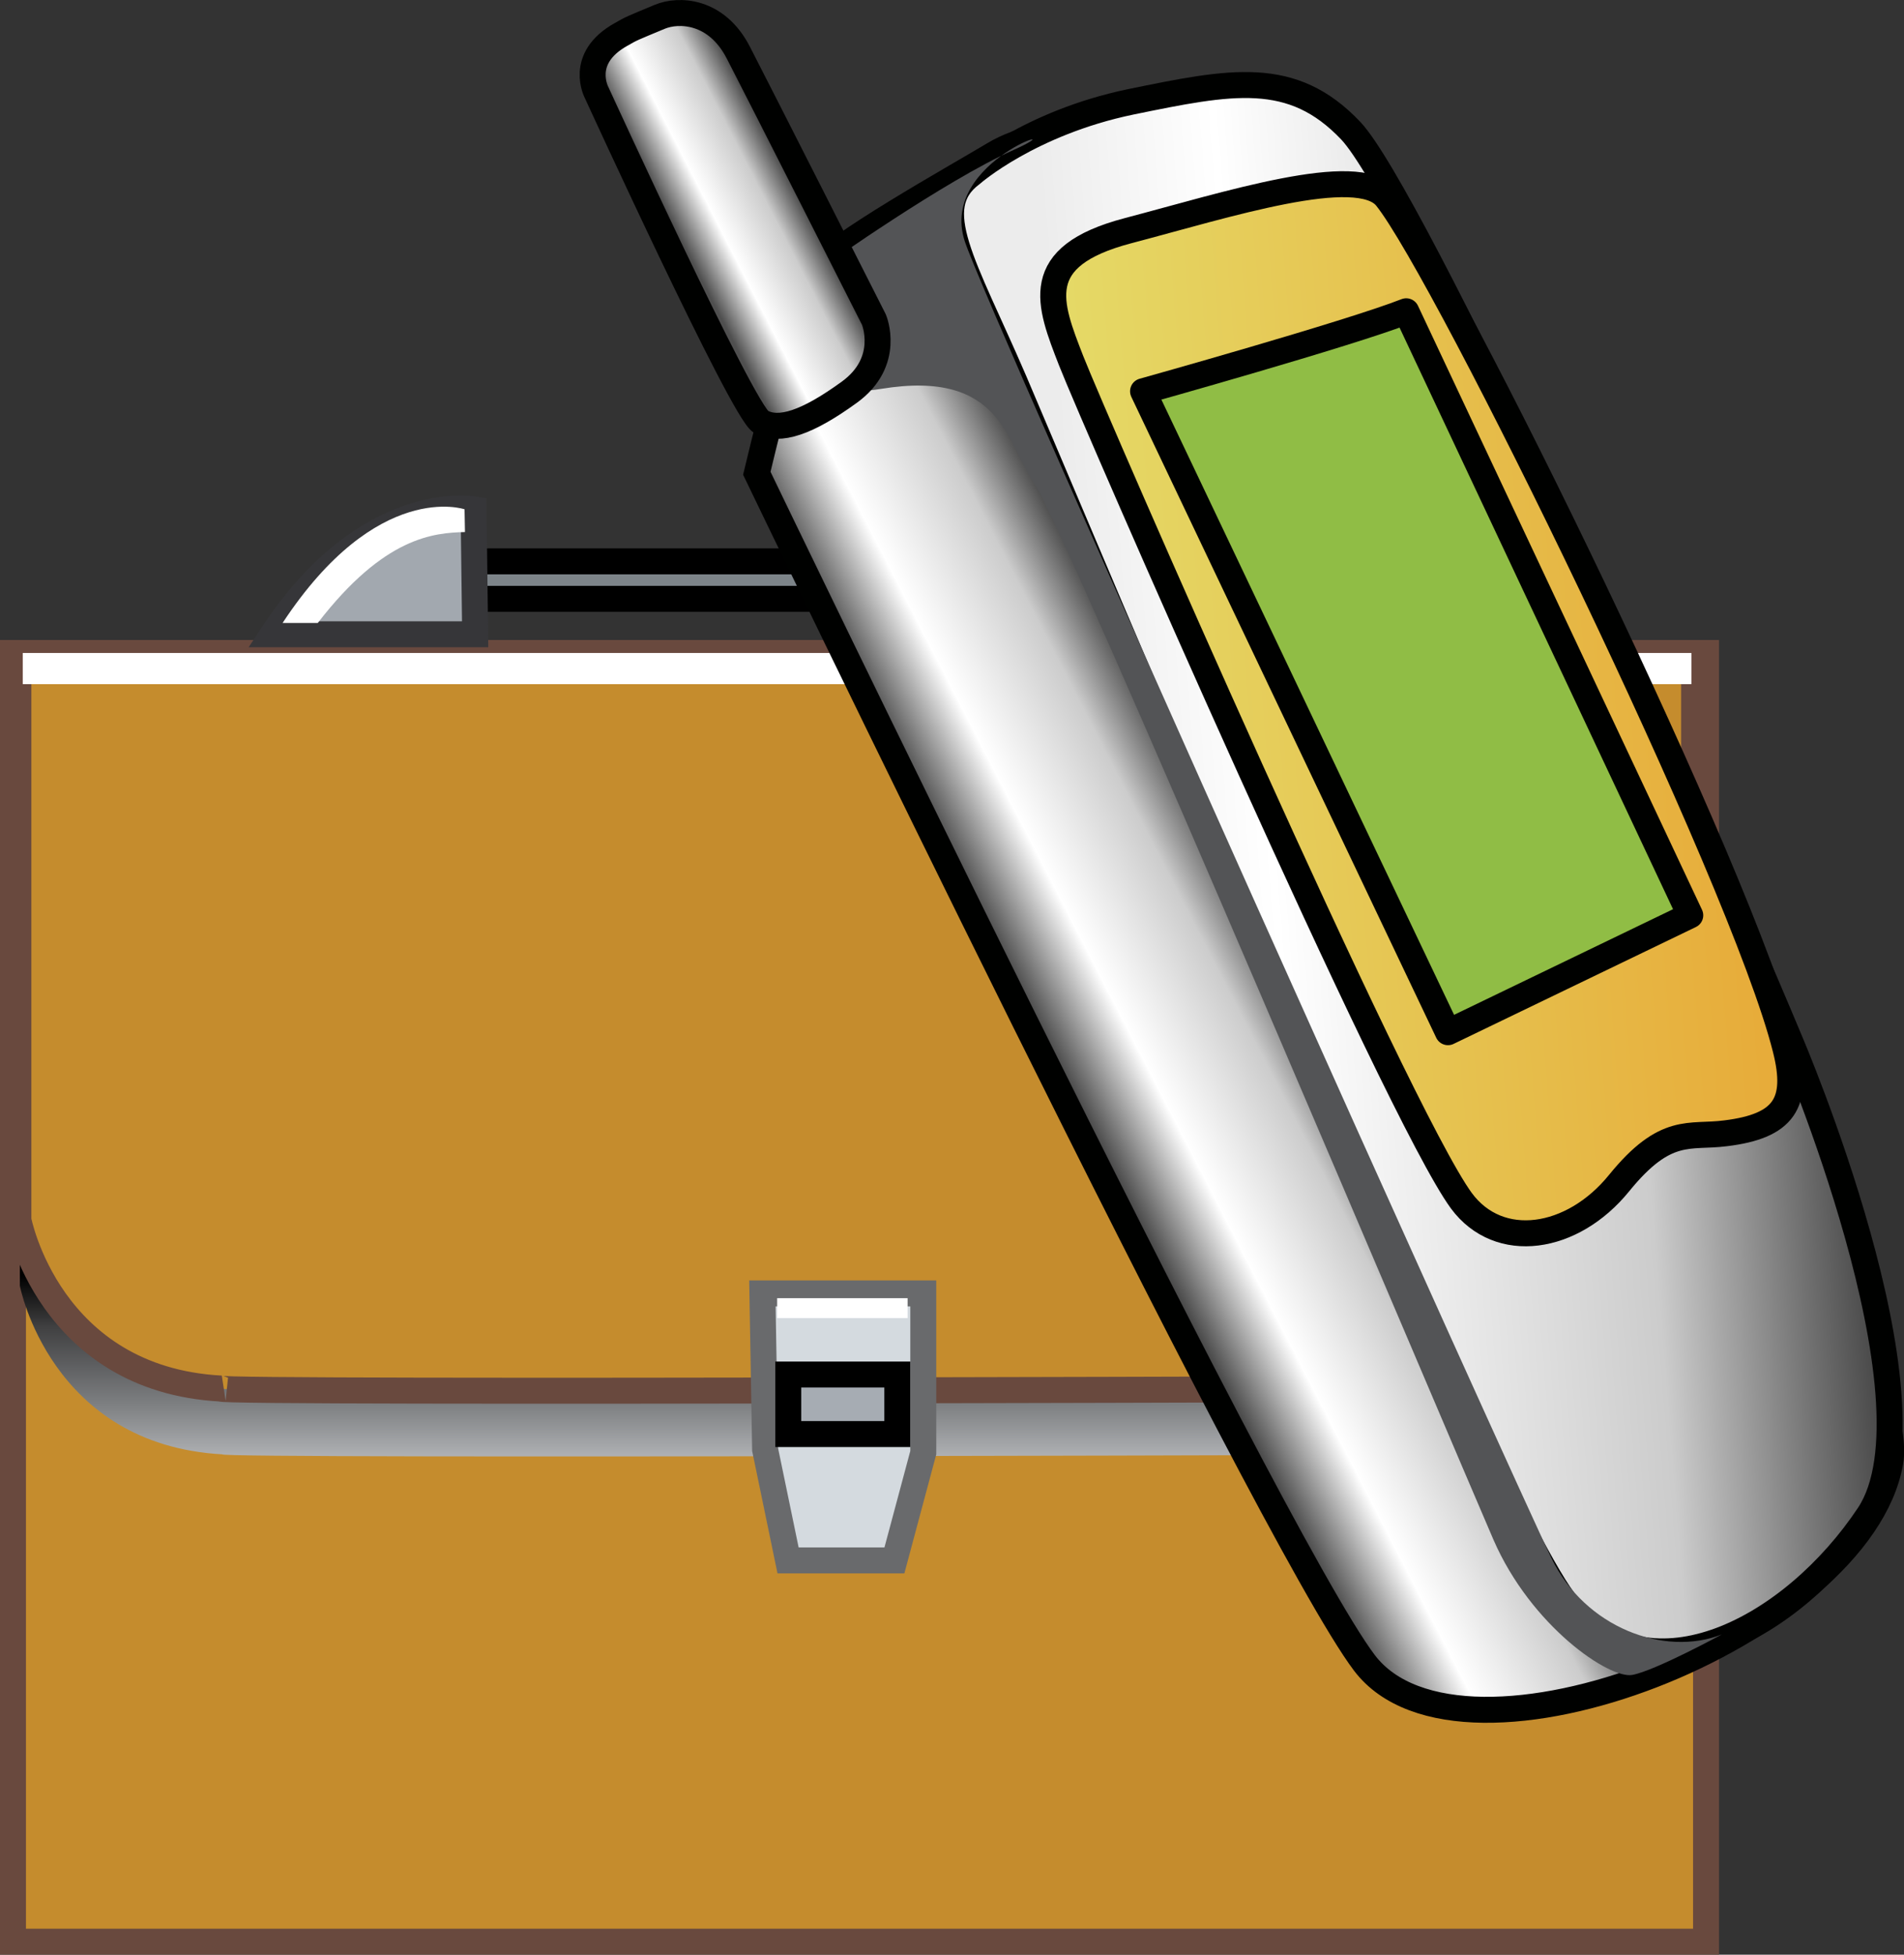 <?xml version="1.0" encoding="iso-8859-1"?>
<!-- Generator: Adobe Illustrator 12.0.1, SVG Export Plug-In . SVG Version: 6.00 Build 51448)  -->
<!DOCTYPE svg PUBLIC "-//W3C//DTD SVG 1.1//EN" "http://www.w3.org/Graphics/SVG/1.1/DTD/svg11.dtd">
<svg  version="1.1" id="&#xCD;_xBC__xB2_&#xE3;_x5F_1" xmlns="http://www.w3.org/2000/svg" xmlns:xlink="http://www.w3.org/1999/xlink" width="18.333" height="18.814"
	 viewBox="0 0 18.333 18.814" style="overflow:visible;enable-background:new 0 0 18.333 18.814;" xml:space="preserve">
<rect x="0" y="0" width="18.333" height="18.814" fill="#333333" stroke="none"/>
<g>
	<g>
		<rect x="4.479" y="5.403" style="fill:#7D8489;stroke:#000000;stroke-width:0.25;" width="7.238" height="0.361"/>
		<rect x="0.125" y="6.285" style="fill:#C58C2D;stroke:#69493E;stroke-width:0.25;" width="16.302" height="12.404"/>
		<linearGradient id="XMLID_7_" gradientUnits="userSpaceOnUse" x1="8.259" y1="14.269" x2="8.259" y2="12.239">
			<stop  offset="0" style="stop-color:#CDCED0"/>
			<stop  offset="0.14" style="stop-color:#ABADB0"/>
			<stop  offset="0.355" style="stop-color:#808284"/>
			<stop  offset="0.554" style="stop-color:#5E5F61"/>
			<stop  offset="0.732" style="stop-color:#414142"/>
			<stop  offset="0.881" style="stop-color:#1A1A1A"/>
			<stop  offset="0.983" style="stop-color:#000000"/>
		</linearGradient>
		<path style="fill:url(#XMLID_7_);" d="M16.328,12.375c0,0-0.538,1.397-1.658,1.623c0,0-12.652,0.046-12.527,0
			c-1.661-0.09-1.952-1.623-1.952-1.623V6.915h16.138V12.375z"/>
		<path style="fill:#C58C2D;stroke:#69493E;stroke-width:0.25;" d="M16.313,11.744c0,0-0.536,1.398-1.659,1.621
			c0,0-12.652,0.047-12.525,0c-1.661-0.089-1.952-1.623-1.952-1.623V6.285h16.135V11.744z"/>
		<polygon style="fill:#D4DADF;stroke:#696A6C;stroke-width:0.25;" points="8.89,13.982 8.612,15.019 7.588,15.019 7.367,13.952 
			7.341,12.449 8.89,12.449 		"/>
		<rect x="7.59" y="13.23" style="fill:#A6ACB3;stroke:#000000;stroke-width:0.25;" width="1.05" height="0.573"/>
		<linearGradient id="XMLID_8_" gradientUnits="userSpaceOnUse" x1="14.095" y1="12.21" x2="14.095" y2="12.093">
			<stop  offset="0" style="stop-color:#CDCED0"/>
			<stop  offset="0.14" style="stop-color:#ABADB0"/>
			<stop  offset="0.355" style="stop-color:#808284"/>
			<stop  offset="0.554" style="stop-color:#5E5F61"/>
			<stop  offset="0.732" style="stop-color:#414142"/>
			<stop  offset="0.881" style="stop-color:#1A1A1A"/>
			<stop  offset="0.983" style="stop-color:#000000"/>
		</linearGradient>
		<rect x="13.244" y="11.788" style="fill:url(#XMLID_8_);" width="1.701" height="0.407"/>
		<path style="fill:#A2A8AF;stroke:#363639;stroke-width:0.25;" d="M4.575,6.105H2.626C3.538,4.72,4.56,4.902,4.56,4.902
			L4.575,6.105z"/>
		<path style="fill:#FFFFFF;" d="M4.477,5.121L4.473,4.902c0,0-0.84-0.289-1.752,1.094h0.339C3.702,5.163,4.179,5.129,4.477,5.121z"
			/>
		<path style="fill:#A2A8AF;stroke:#363639;stroke-width:0.25;" d="M11.793,6.088l1.95-0.013c-1.018-1.414-1.941-1.19-1.941-1.19
			L11.793,6.088z"/>
		<path style="fill:#FFFFFF;" d="M13.352,5.974l0.331-0.002c-1.018-1.414-1.812-1.068-1.812-1.068l-0.002,0.188
			C12.155,5.099,12.656,5.117,13.352,5.974z"/>
		<rect x="0.219" y="6.285" style="fill:#FFFFFF;" width="16.067" height="0.3"/>
	</g>
	<rect x="7.483" y="12.495" style="fill:#FFFFFF;" width="1.256" height="0.192"/>
</g>
<g>
	
		<linearGradient id="XMLID_9_" gradientUnits="userSpaceOnUse" x1="-4.865" y1="-60.948" x2="-2.578" y2="-61.907" gradientTransform="matrix(0.997 -0.079 0.079 0.997 19.768 70.552)">
		<stop  offset="0.006" style="stop-color:#424242"/>
		<stop  offset="0.32" style="stop-color:#FFFFFF"/>
		<stop  offset="0.736" style="stop-color:#CCCCCC"/>
		<stop  offset="1" style="stop-color:#424242"/>
	</linearGradient>
	<path style="fill:url(#XMLID_9_);stroke:#000100;stroke-width:0.25;" d="M7.287,4.555c0,0,4.915,10.216,5.851,11.451
		c0.939,1.234,4.774-0.281,5.063-1.934c0.29-1.654-7.004-12.892-7.004-12.892s-1.112-0.008-1.629,0.307
		c-0.375,0.225-1.565,0.887-1.72,1.121C7.694,2.842,7.287,4.555,7.287,4.555z"/>
	
		<linearGradient id="XMLID_10_" gradientUnits="userSpaceOnUse" x1="-5.162" y1="-62.463" x2="2.941" y2="-62.463" gradientTransform="matrix(0.997 -0.079 0.079 0.997 19.768 70.552)">
		<stop  offset="0.107" style="stop-color:#ECECEC"/>
		<stop  offset="0.32" style="stop-color:#FFFFFF"/>
		<stop  offset="0.736" style="stop-color:#CCCCCC"/>
		<stop  offset="1" style="stop-color:#424242"/>
	</linearGradient>
	<path style="fill:url(#XMLID_10_);stroke:#000100;stroke-width:0.25;" d="M9.357,1.672c0,0,0.554-0.488,1.527-0.691
		c0.972-0.199,1.557-0.319,2.122,0.277c0.569,0.599,3.132,6.129,4.229,8.761c0,0,1.487,3.467,0.759,4.563
		c-0.729,1.096-2.104,1.824-2.898,0.873c-0.791-0.951-4.848-10.667-5.331-11.79C9.281,2.542,8.913,2.002,9.357,1.672z"/>
	<path style="fill:#535456;" d="M7.95,2.551c0,0,1.141-0.809,1.808-1.107c0.67-0.302-0.725,0.086-0.469,0.877
		C9.5,2.974,14.613,14.33,14.938,14.996c0.324,0.67,1.088,0.953,1.64,0.736c0,0-0.64,0.348-0.86,0.389
		c-0.219,0.043-0.975-0.467-1.338-1.301c-0.364-0.838-4.136-9.757-4.415-10.156C9.687,4.267,9.654,3.552,8.483,3.743
		C7.312,3.936,8.074,2.565,7.95,2.551z"/>
	
		<linearGradient id="XMLID_11_" gradientUnits="userSpaceOnUse" x1="-4.243" y1="-64.008" x2="2.238" y2="-64.008" gradientTransform="matrix(0.997 -0.079 0.079 0.997 19.768 70.552)">
		<stop  offset="0" style="stop-color:#E5DA67"/>
		<stop  offset="0.983" style="stop-color:#E7AB39"/>
	</linearGradient>
	<path style="fill:url(#XMLID_11_);stroke:#000100;stroke-width:0.25;" d="M10.314,3.473C10.1,2.922,9.915,2.47,10.859,2.221
		c0.945-0.248,2.219-0.659,2.49-0.319c0.576,0.719,3.429,6.533,3.844,8.195c0.131,0.518-0.014,0.742-0.577,0.811
		c-0.35,0.046-0.575-0.076-1.026,0.479c-0.45,0.555-1.157,0.66-1.519,0.17C13.443,10.699,10.53,4.025,10.314,3.473z"/>
	
		<linearGradient id="XMLID_12_" gradientUnits="userSpaceOnUse" x1="-37.03" y1="-36.84" x2="-35.753" y2="-37.43" gradientTransform="matrix(0.902 0.019 -0.016 0.77 39.352 31.365)">
		<stop  offset="0.006" style="stop-color:#4F4F4F"/>
		<stop  offset="0.32" style="stop-color:#FFFFFF"/>
		<stop  offset="0.736" style="stop-color:#CCCCCC"/>
		<stop  offset="1" style="stop-color:#424242"/>
	</linearGradient>
	<path style="fill:url(#XMLID_12_);stroke:#000100;stroke-width:0.25;" d="M5.746,0.894c0,0-0.182-0.331,0.233-0.562
		c0.106-0.061,0.102-0.057,0.373-0.17C6.534,0.086,6.899,0.096,7.11,0.508c0.206,0.398,1.305,2.569,1.305,2.569
		s0.17,0.403-0.237,0.698C7.773,4.069,7.503,4.159,7.327,4.06C7.152,3.963,5.746,0.894,5.746,0.894z"/>
	<path style="fill:#90BD45;stroke:#000100;stroke-width:0.25;stroke-linecap:round;stroke-linejoin:round;" d="M11.006,3.766
		c0,0,1.983-0.554,2.534-0.77l2.735,5.814l-2.333,1.125L11.006,3.766z"/>
</g>
</svg>
